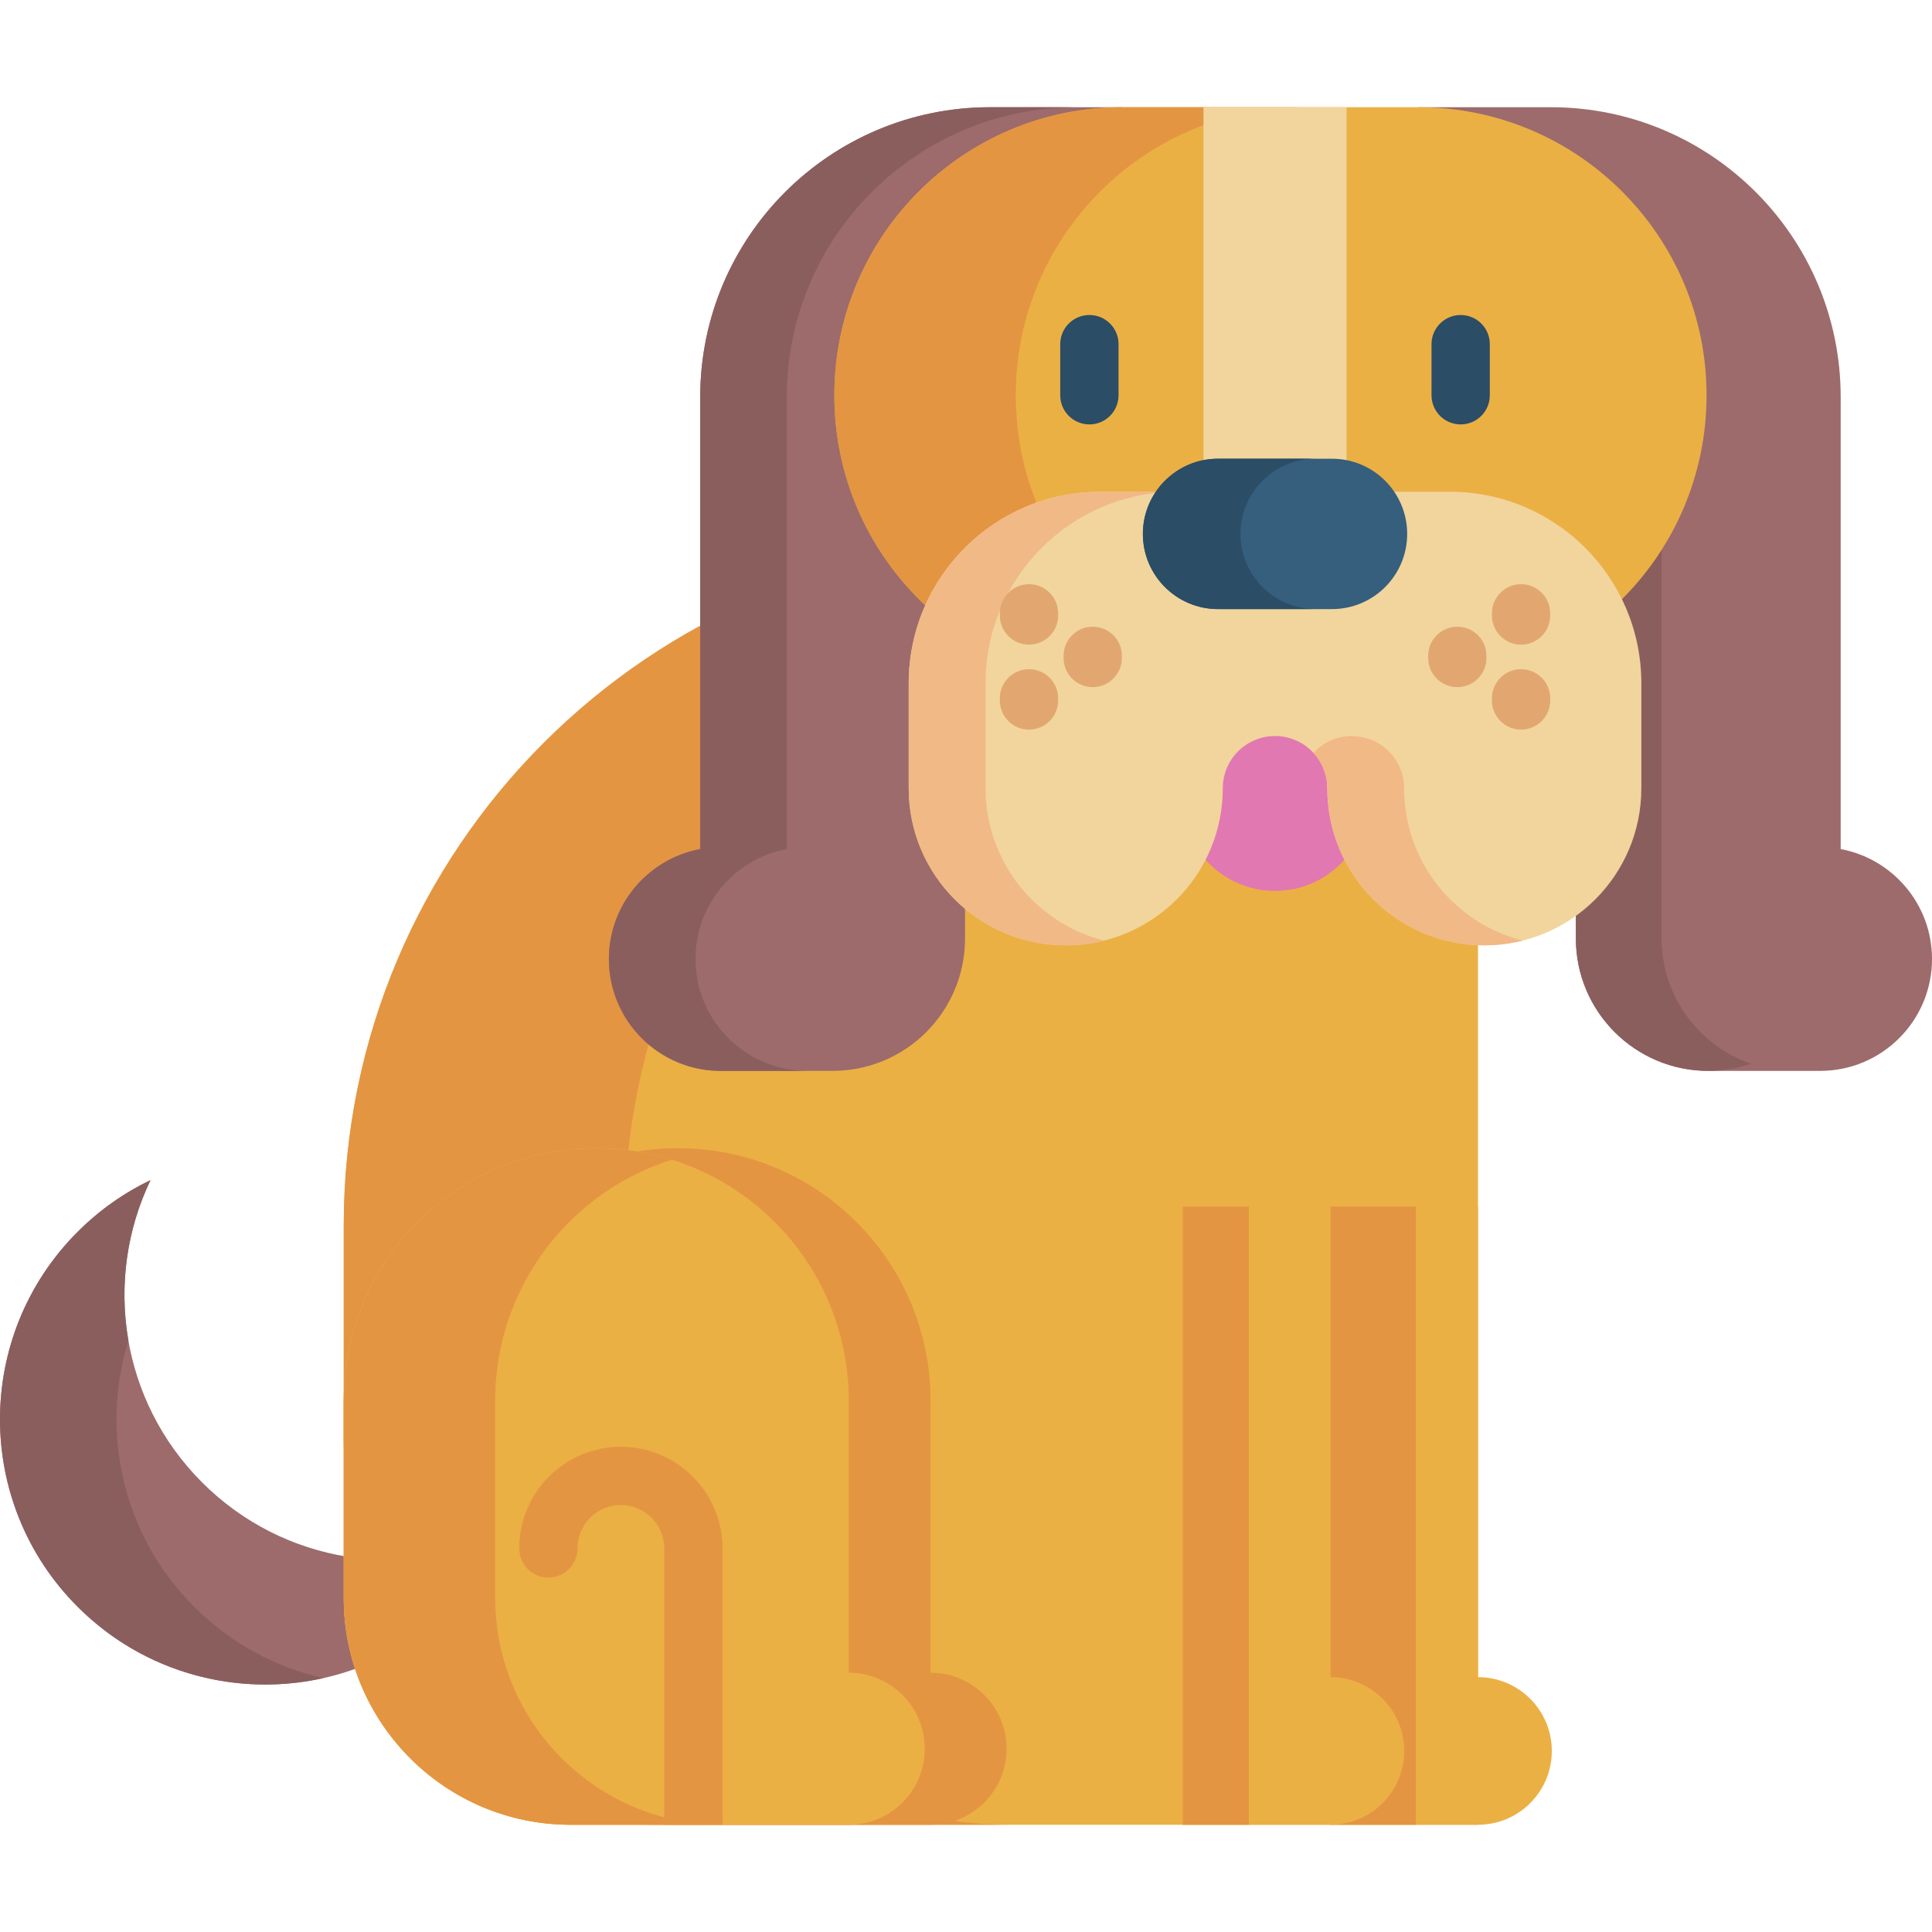 <svg id="Capa_1" enable-background="new 0 0 512 512" height="512" viewBox="0 0 512 512" width="512" xmlns="http://www.w3.org/2000/svg"><g><path d="m391.686 143.871h-119.665c-99.924 0-180.928 81.004-180.928 180.928v56.675c0 56.393 45.715 102.108 102.108 102.108h198.485z" fill="#ebb044"/><path d="m267.544 483.585h-74.347c-56.392 0-102.105-45.713-102.105-102.105v-56.681c0-99.917 81.003-180.92 180.93-180.92h74.337c-99.917 0-180.92 81.003-180.92 180.92v56.681c.001 56.392 45.713 102.105 102.105 102.105z" fill="#e49542"/><path d="m133.672 406.534c-3.343 6.986-7.906 13.517-13.688 19.3-27.45 27.45-71.947 27.442-99.396-.008-27.45-27.45-27.45-71.939 0-99.388 5.783-5.783 12.314-10.346 19.3-13.688-12.558 26.14-7.995 58.437 13.672 80.105 21.666 21.666 53.972 26.237 80.112 13.679z" fill="#9d6b6b"/><path d="m85.73 444.71c-22.712 5.087-47.466-1.207-65.143-18.883-27.448-27.448-27.448-71.943 0-99.391 5.779-5.779 12.31-10.339 19.296-13.683-6.398 13.322-8.348 28.253-5.851 42.555-7.46 24.105-1.651 51.429 17.439 70.519 9.772 9.771 21.711 16.066 34.259 18.883z" fill="#8b5e5e"/><path d="m487.8 225.013v-119.789c0-42.42-34.389-76.809-76.809-76.809h-35.071l-8.53 80.766 50.233 56.142v83.382c0 19.379 15.71 35.089 35.089 35.089h29.645c16.372 0 29.645-13.272 29.645-29.645-.002-14.51-10.432-26.578-24.202-29.136z" fill="#9d6b6b"/><path d="m185.568 225.013v-119.789c0-42.42 34.389-76.809 76.809-76.809h35.071l8.53 80.766-50.233 56.142v83.382c0 19.379-15.71 35.089-35.089 35.089h-29.645c-16.372 0-29.645-13.272-29.645-29.645.002-14.51 10.431-26.578 24.202-29.136z" fill="#9d6b6b"/><path d="m191.253 235.098c-4.332 5.154-6.938 11.796-6.938 19.052 0 16.372 13.277 29.649 29.649 29.649h-22.955c-16.372 0-29.641-13.277-29.641-29.649 0-7.257 2.606-13.899 6.938-19.052 4.332-5.146 10.374-8.804 17.26-10.085v-119.787c0-42.422 34.388-76.809 76.809-76.809h22.947c-42.414 0-76.802 34.388-76.802 76.809v119.786c-6.886 1.281-12.935 4.939-17.267 10.086z" fill="#8b5e5e"/><path d="m464.077 281.906c-3.562 1.229-7.39 1.888-11.366 1.888-19.378 0-35.091-15.713-35.091-35.091v-83.385l22.74-54.66v138.045c0 15.395 9.922 28.479 23.717 33.203z" fill="#8b5e5e"/><path d="m337.895 236.104c-13.599 0-24.624-11.024-24.624-24.624v-44.323h49.248v44.323c0 13.6-11.024 24.624-24.624 24.624z" fill="#e278b1"/><path d="m375.919 181.083h-78.471c-42.158 0-76.334-34.176-76.334-76.334 0-42.158 34.176-76.334 76.334-76.334h78.471c42.158 0 76.334 34.176 76.334 76.334 0 42.158-34.176 76.334-76.334 76.334z" fill="#ebb044"/><path d="m345.521 181.077h-48.071c-42.163 0-76.335-34.173-76.335-76.328 0-21.081 8.545-40.163 22.355-53.981 13.817-13.81 32.899-22.355 53.98-22.355h48.072c-21.074 0-40.163 8.545-53.973 22.355-13.81 13.817-22.355 32.899-22.355 53.981-.001 42.155 34.172 76.328 76.327 76.328z" fill="#e49542"/><path d="m384.204 130.315h-27.349v-101.9h-37.921v101.9h-27.349c-28.038 0-50.767 22.729-50.767 50.767v27.825c0 22.983 18.631 41.614 41.614 41.614 22.983 0 41.614-18.631 41.614-41.614 0-7.648 6.2-13.848 13.848-13.848 7.648 0 13.848 6.2 13.848 13.848 0 22.983 18.631 41.614 41.614 41.614 22.983 0 41.614-18.631 41.614-41.614v-27.825c.002-28.037-22.728-50.767-50.766-50.767z" fill="#f1d59d"/><g fill="#f1b986"><path d="m261.182 208.908v-27.825c0-28.038 22.729-50.767 50.767-50.767h-20.363c-28.038 0-50.767 22.729-50.767 50.767v27.825c0 22.983 18.631 41.614 41.614 41.614 3.513 0 6.923-.44 10.182-1.26-18.061-4.543-31.433-20.885-31.433-40.354z"/><path d="m372.106 208.908c0-7.648-6.2-13.848-13.848-13.848-4.032 0-7.651 1.734-10.181 4.485 2.27 2.466 3.667 5.748 3.667 9.364 0 22.983 18.631 41.614 41.614 41.614 3.513 0 6.923-.44 10.181-1.26-18.06-4.544-31.433-20.886-31.433-40.355z"/></g><g fill="#2b4d66"><path d="m288.7 112.475c-4.268 0-7.726-3.459-7.726-7.726v-13.545c0-4.267 3.459-7.726 7.726-7.726s7.726 3.459 7.726 7.726v13.545c.001 4.267-3.458 7.726-7.726 7.726z"/><path d="m387.091 112.475c-4.268 0-7.726-3.459-7.726-7.726v-13.545c0-4.267 3.459-7.726 7.726-7.726s7.726 3.459 7.726 7.726v13.545c0 4.267-3.459 7.726-7.726 7.726z"/></g><g><path d="m352.992 121.569h-30.194c-11.004 0-19.924 8.92-19.924 19.924 0 11.004 8.92 19.924 19.924 19.924h30.194c11.004 0 19.924-8.92 19.924-19.924.001-11.003-8.92-19.924-19.924-19.924z" fill="#365e7d"/><path d="m334.556 155.581c3.61 3.598 8.593 5.835 14.087 5.835h-25.847c-5.505 0-10.478-2.236-14.087-5.835-3.61-3.61-5.835-8.593-5.835-14.088 0-11.011 8.922-19.933 19.922-19.933h25.847c-11 0-19.922 8.922-19.922 19.933.001 5.495 2.237 10.478 5.835 14.088z" fill="#2b4d66"/></g><g fill="#e2a770"><g><path d="m403.098 170.834c-4.268 0-7.726-3.459-7.726-7.726v-.563c0-4.267 3.459-7.726 7.726-7.726s7.726 3.459 7.726 7.726v.563c0 4.266-3.459 7.726-7.726 7.726z"/><path d="m403.098 193.356c-4.268 0-7.726-3.459-7.726-7.726v-.563c0-4.267 3.459-7.726 7.726-7.726s7.726 3.459 7.726 7.726v.563c0 4.267-3.459 7.726-7.726 7.726z"/><path d="m386.205 182.095c-4.268 0-7.726-3.459-7.726-7.726v-.563c0-4.267 3.459-7.726 7.726-7.726s7.726 3.459 7.726 7.726v.563c.001 4.266-3.458 7.726-7.726 7.726z"/></g><g><path d="m272.693 170.834c-4.268 0-7.726-3.459-7.726-7.726v-.563c0-4.267 3.459-7.726 7.726-7.726 4.268 0 7.726 3.459 7.726 7.726v.563c.001 4.266-3.458 7.726-7.726 7.726z"/><path d="m272.693 193.356c-4.268 0-7.726-3.459-7.726-7.726v-.563c0-4.267 3.459-7.726 7.726-7.726 4.268 0 7.726 3.459 7.726 7.726v.563c.001 4.267-3.458 7.726-7.726 7.726z"/><path d="m289.586 182.095c-4.268 0-7.726-3.459-7.726-7.726v-.563c0-4.267 3.459-7.726 7.726-7.726s7.726 3.459 7.726 7.726v.563c0 4.266-3.459 7.726-7.726 7.726z"/></g></g><path d="m352.567 319.757v163.825h39.118c10.802 0 19.559-8.757 19.559-19.559s-8.757-19.559-19.559-19.559v-124.707" fill="#ebb044"/><path d="m352.567 319.757h22.652v163.821h-22.652z" fill="#e49542"/><path d="m313.449 319.757v163.825h39.118c10.802 0 19.559-8.757 19.559-19.559s-8.757-19.559-19.559-19.559v-124.707" fill="#ebb044"/><path d="m313.449 319.757h17.501v163.821h-17.501z" fill="#e49542"/><path d="m224.918 443.288v-72.095c0-36.955-29.958-66.913-66.913-66.913-36.955 0-66.913 29.958-66.913 66.913v52.239c0 33.22 26.93 60.15 60.15 60.15h73.676c11.127 0 20.147-9.02 20.147-20.147 0-11.127-9.02-20.147-20.147-20.147z" fill="#ebb044"/><path d="m246.61 443.288v-72.095c0-36.955-29.958-66.913-66.913-66.913-36.955 0-66.913 29.958-66.913 66.913v52.239c0 33.22 26.93 60.15 60.15 60.15h73.676c11.127 0 20.147-9.02 20.147-20.147 0-11.127-9.02-20.147-20.147-20.147z" fill="#e49542"/><path d="m245.07 463.436c0 11.126-9.024 20.15-20.15 20.15h-73.679c-33.223 0-60.152-26.939-60.152-60.152v-52.24c0-18.482 7.489-35.201 19.594-47.316 12.115-12.105 28.845-19.594 47.327-19.594 36.953 0 66.91 29.957 66.91 66.91v72.092c5.563 0 10.6 2.256 14.247 5.903s5.903 8.684 5.903 14.247z" fill="#ebb044"/><g fill="#e49542"><path d="m191.391 483.575h-40.15c-33.227 0-60.148-26.932-60.148-60.148v-52.234c0-18.481 7.491-35.208 19.596-47.322 12.104-12.104 28.841-19.595 47.312-19.595 6.996 0 13.734 1.073 20.08 3.065-10.412 3.261-19.719 9.008-27.242 16.531-12.114 12.114-19.606 28.841-19.606 47.322v52.234c0 33.215 26.932 60.147 60.158 60.147z"/><path d="m191.48 410.351v73.235h-15.453v-73.235c0-6.336-5.161-11.497-11.497-11.497s-11.486 5.161-11.486 11.497c0 4.265-3.462 7.726-7.726 7.726-4.265 0-7.726-3.462-7.726-7.726 0-14.866 12.084-26.95 26.939-26.95 14.854.001 26.949 12.085 26.949 26.95z"/></g></g></svg>